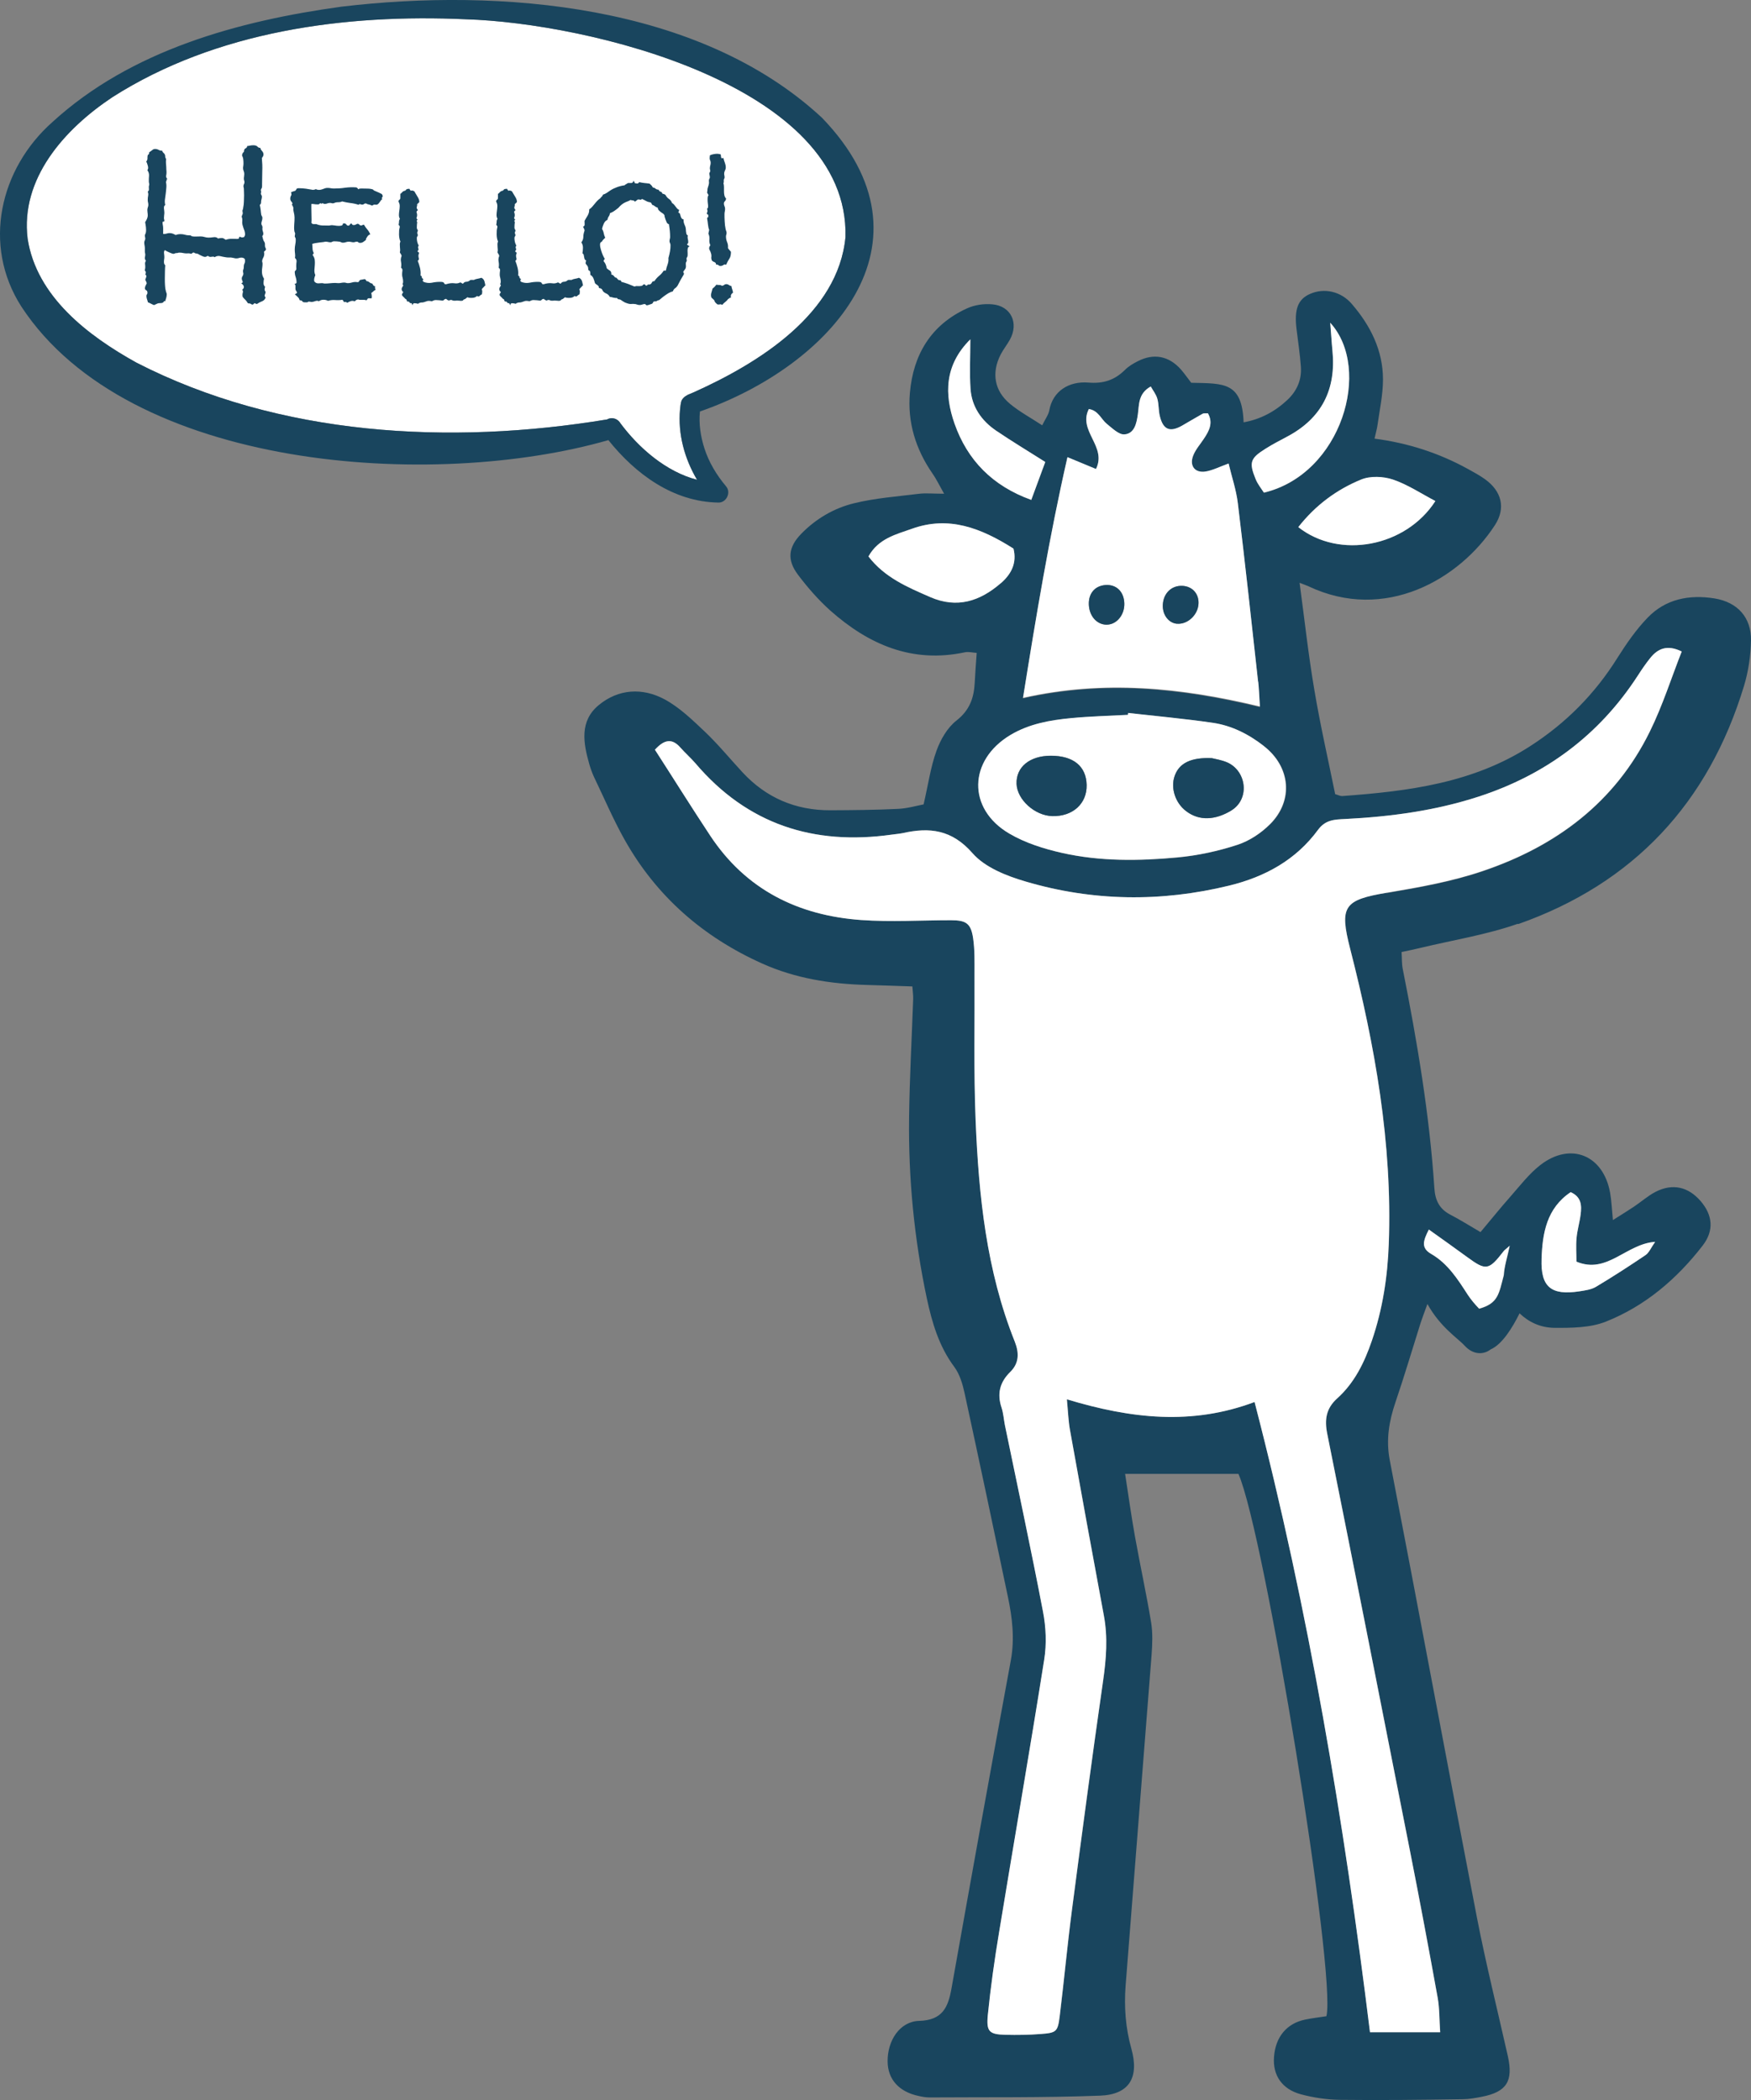 <?xml version="1.0" encoding="UTF-8"?>
<svg id="Layer_2" data-name="Layer 2" xmlns="http://www.w3.org/2000/svg" viewBox="0 0 176.14 211.24">
  <rect x="0" y="0" width="176.14" height="211.24" fill="#808080" stroke="none"/>
  <defs>
    <style>
      .cls-1, .cls-2 {
        stroke-width: 0px;
        fill: #19455e;
      }

      .cls-2 {
        fill: #fff;
      }
    </style>
  </defs>
  <g id="Layer_1-2" data-name="Layer 1">
    <path class="cls-2" d="m69.17,39.72s-.1.03.01.01c-.27.11-.6.39-.66.7-.06.24-.08.5-.11.74-.23,2.48.45,4.96,1.71,7.09-3.1-.8-5.85-3.18-7.72-5.7-.22-.37-.65-.57-1.08-.47-.09.02-.17.05-.25.1-15.82,2.61-32.94,1.68-47.34-5.71-4.89-2.71-10.05-6.65-10.95-12.46-.75-6.02,3.66-11.01,8.52-14.24C21.74,3.12,34.71,1.38,46.89,1.94c12.19.37,38.57,6.61,38.16,21.91-.73,7.68-8.68,12.65-15.22,15.59-.2.08-.46.2-.66.28Z"/>
    <g>
      <path class="cls-1" d="m152.72,92.95c11.61-4.09,19.15-12.19,22.72-23.97.44-1.46.67-3.03.7-4.55.04-2.33-1.37-3.87-3.68-4.24-2.53-.4-4.9.05-6.72,1.94-1.16,1.2-2.13,2.61-3.03,4.03-2.26,3.62-5.17,6.56-8.75,8.87-5.77,3.74-12.31,4.56-18.94,5.04-.2.01-.42-.11-.71-.19-.71-3.5-1.51-6.99-2.1-10.52-.6-3.51-.98-7.05-1.48-10.74.49.19.69.26.89.35,7.68,3.64,15.2-.67,18.76-6.15,1.12-1.73.67-3.42-1-4.62-.53-.38-1.12-.7-1.7-1.02-2.92-1.61-6.03-2.62-9.41-3.06.11-.53.24-.95.3-1.37.21-1.52.55-3.05.55-4.58,0-2.92-1.26-5.42-3.13-7.59-1.1-1.29-2.79-1.64-4.2-1.02-1.23.53-1.62,1.56-1.36,3.59.15,1.24.34,2.48.43,3.72.1,1.33-.4,2.46-1.36,3.36-1.24,1.16-2.68,1.94-4.4,2.25-.15-4.09-2-3.9-5.27-3.98-.32-.41-.65-.89-1.03-1.33-1.21-1.37-2.74-1.67-4.36-.83-.45.23-.91.5-1.27.86-1.04,1.03-2.17,1.41-3.7,1.28-1.92-.15-3.56.83-3.92,2.8-.08.45-.4.86-.71,1.5-1.19-.78-2.29-1.37-3.24-2.16-1.58-1.31-1.88-3.12-.94-4.96.27-.52.65-.99.93-1.5.92-1.66.11-3.39-1.77-3.55-.84-.08-1.79.06-2.55.41-3.62,1.65-5.41,4.66-5.74,8.5-.26,2.94.58,5.67,2.28,8.12.36.51.63,1.08,1.16,2.02-1.14,0-1.86-.08-2.56.01-2.17.27-4.38.43-6.5.95-2.01.49-3.82,1.55-5.29,3.05-1.33,1.35-1.48,2.65-.34,4.15.97,1.29,2.05,2.52,3.24,3.59,3.87,3.43,8.24,5.33,13.54,4.2.38-.08.8.04,1.19.06-.08,1.11-.15,2.06-.2,3.02-.08,1.53-.52,2.76-1.84,3.79-.92.72-1.61,1.93-2.01,3.05-.59,1.64-.83,3.4-1.29,5.38-.74.14-1.65.41-2.57.45-2.27.11-4.55.13-6.82.14-3.49.01-6.45-1.25-8.83-3.82-1.25-1.35-2.42-2.78-3.75-4.05-1.27-1.2-2.57-2.47-4.09-3.29-2.22-1.19-4.64-1.06-6.63.59-1.93,1.6-1.55,3.8-.94,5.93.12.42.27.84.45,1.24,1.02,2.12,1.94,4.29,3.09,6.34,3.2,5.71,7.91,9.81,13.84,12.47,3.33,1.5,6.88,2.06,10.5,2.16,1.52.04,3.04.1,4.62.15.04.56.09.91.08,1.26-.14,3.97-.36,7.94-.41,11.9-.08,6.13.51,12.2,1.78,18.2.53,2.46,1.22,4.83,2.76,6.9.55.74.84,1.72,1.04,2.64,1.48,6.82,2.93,13.66,4.36,20.5.44,2.09.69,4.19.3,6.35-2.03,11-4.01,22-5.97,33.01-.34,1.91-.89,3.22-3.26,3.29-1.94.05-3.2,1.98-3.17,4.1.02,1.78,1.14,3.03,3.11,3.45.36.08.72.15,1.09.15,5.72-.04,11.45.04,17.17-.18,2.93-.11,3.96-1.81,3.15-4.72-.59-2.1-.74-4.21-.58-6.34.86-11.08,1.75-22.15,2.61-33.23.08-1.09.13-2.22-.04-3.29-.48-2.9-1.11-5.78-1.63-8.67-.37-2.07-.66-4.15-.99-6.29h11.4c2.62,5.96,9.87,50.31,8.85,54.55-.7.11-1.43.19-2.14.34-1.85.38-2.98,1.74-3.13,3.74-.15,1.83.78,3.25,2.69,3.77,1.26.34,2.6.54,3.91.56,4.11.05,8.23,0,12.34-.06.66,0,1.32-.12,1.97-.25,2.5-.49,3.17-1.57,2.61-4.09-1.05-4.66-2.21-9.3-3.12-13.99-2.96-15.31-5.8-30.64-8.76-45.96-.39-2.05-.07-3.91.58-5.83.9-2.64,1.69-5.32,2.53-7.98.17-.52.37-1.03.68-1.89,1.32,2.37,3.03,3.41,3.76,4.21.81.88,1.85.94,2.6.36,1.16-.5,2.2-2.2,2.91-3.63.93.89,2.1,1.44,3.49,1.46,1.74.01,3.61,0,5.18-.62,3.96-1.57,7.16-4.3,9.76-7.67,1.16-1.51.98-3.06-.2-4.44-1.25-1.46-2.83-1.83-4.55-.95-.77.4-1.44,1-2.17,1.49-.64.43-1.3.83-2.12,1.35-.11-1.14-.14-1.94-.28-2.73-.67-3.81-3.98-5.17-7.03-2.8-1.14.89-2.05,2.09-3.02,3.19-1.01,1.14-1.96,2.33-2.99,3.55-1.14-.66-2.06-1.25-3.03-1.75-1.1-.57-1.53-1.44-1.61-2.66-.49-7.43-1.73-14.75-3.18-22.05-.11-.54-.08-1.1-.12-1.71.74-.16,1.31-.27,1.87-.41,3.28-.79,6.65-1.32,9.82-2.43Zm2.35,33.69c.09-2.59.51-5.1,2.93-6.72,1.09.48,1.12,1.36,1,2.25-.1.8-.34,1.58-.41,2.38-.07.78-.01,1.57-.01,2.36,3.1,1.3,4.99-1.8,7.92-1.99-.42.6-.61,1.09-.97,1.33-1.63,1.1-3.28,2.17-4.97,3.18-.48.29-1.11.37-1.69.46-2.83.43-3.89-.44-3.79-3.26Zm-11.34-2.96c1.39.99,2.63,1.87,3.86,2.77,1.9,1.39,2.16,1.35,3.68-.61.09-.11.22-.19.61-.54-.25,1.19-.55,2.09-.6,2.98-.5,1.88-.55,2.83-2.48,3.37-.41-.43-.82-.9-1.17-1.44-1-1.55-2-3.11-3.64-4.06-1.07-.61-.82-1.33-.25-2.46Zm-6.79-75.44c.92-.38,2.22-.32,3.18,0,1.48.5,2.84,1.41,4.27,2.16-2.98,4.62-9.66,5.88-13.79,2.62,1.75-2.23,3.89-3.79,6.33-4.79Zm-9.61-3.11c.68-.43,1.4-.8,2.11-1.18,3.53-1.85,5-4.78,4.6-8.71-.08-.8-.12-1.59-.22-2.77,4.24,4.64,1.15,15.22-6.67,17.09-.27-.42-.64-.87-.84-1.38-.68-1.67-.53-2.08,1.02-3.05Zm.44,37.78c-.91.91-2.09,1.69-3.3,2.08-1.93.63-3.98,1.08-6,1.26-3.87.37-7.79.41-11.61-.45-1.83-.42-3.71-1.01-5.32-1.95-4.25-2.49-4.12-7.38.13-9.92,1.88-1.12,3.98-1.49,6.1-1.69,1.9-.18,3.81-.23,5.71-.33,0-.07.02-.13.02-.19,2.84.32,5.69.58,8.51.99,1.91.28,3.62,1.15,5.16,2.35,2.66,2.07,3,5.46.61,7.85Zm-20.39-36.9c1.13.47,1.97.82,2.87,1.19,1.13-2.28-1.84-3.82-.72-6.03.96.14,1.23,1.02,1.81,1.49.54.44,1.21,1.1,1.77,1.06,1-.09,1.22-1.11,1.35-2.01.14-1,.02-2.11,1.3-2.81.23.42.54.8.66,1.23.16.56.11,1.18.25,1.74.34,1.37,1.01,1.66,2.22.98.7-.4,1.39-.82,2.09-1.21.11-.06.28-.03.53-.04.55.95.13,1.76-.41,2.56-.37.55-.82,1.06-1.06,1.66-.43,1.05.16,1.81,1.26,1.63.71-.12,1.37-.47,2.29-.8.32,1.35.77,2.65.93,4,.73,5.98,1.38,11.98,2.04,17.97.08.71.1,1.43.17,2.5-7.93-1.91-15.68-2.71-23.83-.87,1.33-8.26,2.65-16.25,4.47-24.21Zm-9.77-11.88c0,1.82-.09,3.41.02,5,.13,1.79,1.1,3.18,2.56,4.18,1.57,1.06,3.2,2.05,4.96,3.16-.43,1.16-.87,2.37-1.41,3.82-3.92-1.41-6.43-4.01-7.72-7.67-1.03-2.94-1.03-5.88,1.59-8.48Zm-4.05,25.92c-2.28-.99-4.57-1.96-6.2-4.08,1.01-1.81,2.76-2.21,4.39-2.79,3.69-1.32,6.92-.08,10.2,2,.36,1.43-.2,2.56-1.28,3.49-2.1,1.82-4.4,2.57-7.11,1.39Zm45.98,29.74c-4.34.73-4.82,1.35-3.71,5.66,2.49,9.73,4.25,19.55,3.88,29.66-.12,3.33-.62,6.58-1.7,9.74-.75,2.19-1.74,4.23-3.48,5.8-1.13,1.01-1.3,2.14-1.01,3.57,2.81,13.99,5.57,27.99,8.33,41.99.97,4.9,1.89,9.82,2.78,14.74.19,1.06.16,2.16.25,3.46h-7.06c-2.61-21.19-6.14-42.32-11.61-63.39-6.31,2.37-12.43,1.68-18.88-.27.12,1.27.15,2.19.31,3.08,1.12,6.23,2.25,12.45,3.41,18.67.41,2.2.24,4.37-.08,6.58-1.1,7.64-2.12,15.3-3.12,22.95-.47,3.57-.8,7.17-1.24,10.75-.2,1.6-.33,1.69-1.93,1.81-1.17.09-2.35.11-3.52.08-1.64-.04-1.95-.31-1.78-2.01.28-2.77.67-5.55,1.13-8.3,1.5-9.14,3.09-18.27,4.54-27.43.25-1.56.18-3.26-.12-4.81-1.2-6.28-2.55-12.54-3.84-18.8-.11-.57-.15-1.18-.33-1.73-.47-1.4-.18-2.56.87-3.59.9-.88.91-1.91.46-3.05-2.86-7.15-3.63-14.68-3.94-22.27-.2-4.92-.08-9.86-.11-14.78,0-1.17.03-2.36-.14-3.52-.22-1.5-.7-1.82-2.23-1.82-3,0-6.03.19-9.02-.02-6.34-.45-11.6-3.04-15.2-8.49-1.9-2.87-3.72-5.79-5.56-8.64.96-1.06,1.74-1.15,2.55-.23.49.55,1.04,1.04,1.52,1.59,5.23,6.15,11.9,8.29,19.76,7.18.36-.05.73-.08,1.09-.15,2.71-.61,4.95-.36,7.03,2.02,1.25,1.43,3.43,2.29,5.35,2.85,6.75,1.99,13.6,2.08,20.46.41,3.61-.88,6.72-2.58,8.95-5.62.75-1.02,1.69-1.03,2.71-1.08,4.56-.23,9.06-.83,13.43-2.25,6.73-2.19,12.12-6.17,16-12.14.4-.62.81-1.23,1.27-1.8.76-.95,1.71-1.38,3.17-.66-1.05,2.67-1.93,5.46-3.21,8.06-3.5,7.14-9.44,11.55-16.8,14.04-3.11,1.06-6.39,1.64-9.64,2.19Z"/>
      <path class="cls-2" d="m166.49,124.92c-.42.6-.61,1.09-.97,1.33-1.63,1.1-3.28,2.17-4.97,3.18-.48.29-1.11.37-1.69.46-2.83.43-3.89-.44-3.79-3.26.09-2.59.51-5.1,2.93-6.72,1.09.48,1.12,1.36,1,2.25-.1.8-.34,1.58-.41,2.38-.07.78-.01,1.57-.01,2.36,3.1,1.3,4.99-1.8,7.92-1.99Z"/>
      <path class="cls-2" d="m151.87,125.28c-.25,1.19-.55,2.09-.6,2.98-.5,1.88-.55,2.83-2.48,3.37-.41-.43-.82-.9-1.17-1.44-1-1.55-2-3.11-3.64-4.06-1.07-.61-.82-1.33-.25-2.46,1.39.99,2.63,1.87,3.86,2.77,1.9,1.39,2.16,1.35,3.68-.61.09-.11.22-.19.61-.54Z"/>
      <path class="cls-2" d="m105.15,46.46c-.43,1.16-.87,2.37-1.41,3.82-3.92-1.41-6.43-4.01-7.72-7.67-1.03-2.94-1.03-5.88,1.59-8.48,0,1.82-.09,3.41.02,5,.13,1.79,1.1,3.18,2.56,4.18,1.57,1.06,3.2,2.05,4.96,3.16Z"/>
      <path class="cls-2" d="m127.14,49.55c-.27-.42-.64-.87-.84-1.38-.68-1.67-.53-2.08,1.02-3.05.68-.43,1.4-.8,2.11-1.18,3.53-1.85,5-4.78,4.6-8.71-.08-.8-.12-1.59-.22-2.77,4.24,4.64,1.15,15.22-6.67,17.09Z"/>
      <path class="cls-2" d="m144.39,50.4c-2.98,4.62-9.66,5.88-13.79,2.62,1.75-2.23,3.89-3.79,6.33-4.79.92-.38,2.22-.32,3.18,0,1.48.5,2.84,1.41,4.27,2.16Z"/>
      <path class="cls-2" d="m100.67,58.66c-2.1,1.82-4.4,2.57-7.11,1.39-2.28-.99-4.57-1.96-6.2-4.08,1.01-1.81,2.76-2.21,4.39-2.79,3.69-1.32,6.92-.08,10.2,2,.36,1.43-.2,2.56-1.28,3.49Z"/>
      <path class="cls-2" d="m126.56,68.59c-.66-5.99-1.31-11.98-2.04-17.97-.16-1.34-.61-2.65-.93-4-.92.33-1.59.68-2.29.8-1.1.19-1.69-.58-1.26-1.63.24-.6.7-1.11,1.06-1.66.54-.8.96-1.61.41-2.56-.25.02-.42-.02-.53.04-.7.39-1.39.81-2.09,1.21-1.21.68-1.89.4-2.22-.98-.14-.57-.09-1.18-.25-1.74-.12-.43-.43-.82-.66-1.23-1.28.71-1.16,1.82-1.3,2.81-.13.9-.34,1.93-1.35,2.01-.56.04-1.22-.62-1.77-1.06-.58-.47-.85-1.35-1.81-1.49-1.12,2.21,1.85,3.75.72,6.03-.89-.37-1.74-.72-2.87-1.19-1.82,7.96-3.15,15.96-4.47,24.21,8.15-1.83,15.89-1.04,23.83.87-.07-1.07-.09-1.79-.17-2.5Zm-15.23-5.75c-1.01,0-1.78-.89-1.8-2.08-.02-1.17.73-1.93,1.88-1.91,1,.02,1.67.77,1.69,1.88.02,1.14-.79,2.1-1.77,2.1Zm7.09-.1c-.85-.06-1.49-.9-1.44-1.9.05-1.16.88-1.97,1.98-1.91.97.05,1.63.76,1.61,1.73-.02,1.14-1.06,2.15-2.15,2.07Z"/>
      <path class="cls-2" d="m127.15,75.05c-1.53-1.2-3.24-2.07-5.16-2.35-2.82-.41-5.67-.67-8.51-.99,0,.07-.01.13-.02.19-1.9.1-3.82.15-5.71.33-2.12.2-4.22.57-6.1,1.69-4.25,2.54-4.37,7.43-.13,9.92,1.61.95,3.49,1.54,5.32,1.95,3.83.86,7.74.81,11.61.45,2.03-.19,4.07-.63,6-1.26,1.21-.39,2.39-1.17,3.3-2.08,2.39-2.39,2.05-5.78-.61-7.85Zm-21.29,7.03c-1.76-.04-3.54-1.65-3.6-3.24-.06-1.7,1.33-2.83,3.45-2.83,2.27,0,3.56,1.06,3.6,2.94.04,1.88-1.4,3.18-3.45,3.13Zm17.98-.54c-1.6.95-3.19,1.06-4.52.05-1.09-.82-1.58-2.32-1.16-3.53.44-1.28,1.62-1.9,3.75-1.8.31.08.98.18,1.57.44,1.93.88,2.27,3.7.35,4.84Z"/>
      <path class="cls-2" d="m169.18,65.5c-1.05,2.67-1.93,5.46-3.21,8.06-3.5,7.14-9.44,11.55-16.8,14.04-3.11,1.06-6.39,1.64-9.64,2.19-4.34.73-4.82,1.35-3.71,5.66,2.49,9.73,4.25,19.55,3.88,29.66-.12,3.33-.62,6.58-1.7,9.74-.75,2.19-1.74,4.23-3.48,5.8-1.13,1.01-1.3,2.14-1.01,3.57,2.81,13.99,5.57,27.99,8.33,41.99.97,4.9,1.89,9.82,2.78,14.74.19,1.06.16,2.16.25,3.46h-7.06c-2.61-21.19-6.14-42.32-11.61-63.39-6.31,2.37-12.43,1.68-18.88-.27.12,1.27.15,2.19.31,3.08,1.12,6.23,2.25,12.45,3.41,18.67.41,2.2.24,4.37-.08,6.58-1.1,7.64-2.12,15.3-3.12,22.95-.47,3.57-.8,7.17-1.24,10.75-.2,1.6-.33,1.69-1.93,1.81-1.17.09-2.35.11-3.52.08-1.64-.04-1.95-.31-1.78-2.01.28-2.77.67-5.55,1.13-8.3,1.5-9.14,3.09-18.27,4.54-27.43.25-1.56.18-3.26-.12-4.81-1.2-6.28-2.55-12.54-3.84-18.8-.11-.57-.15-1.18-.33-1.73-.47-1.4-.18-2.56.87-3.59.9-.88.91-1.91.46-3.05-2.86-7.15-3.63-14.68-3.94-22.27-.2-4.92-.08-9.86-.11-14.78,0-1.17.03-2.36-.14-3.52-.22-1.5-.7-1.82-2.23-1.82-3,0-6.03.19-9.02-.02-6.34-.45-11.6-3.04-15.2-8.49-1.9-2.87-3.72-5.79-5.56-8.64.96-1.06,1.74-1.15,2.55-.23.49.55,1.04,1.04,1.52,1.59,5.23,6.15,11.9,8.29,19.76,7.18.36-.05.73-.08,1.09-.15,2.71-.61,4.95-.36,7.03,2.02,1.25,1.43,3.43,2.29,5.35,2.85,6.75,1.99,13.6,2.08,20.46.41,3.61-.88,6.72-2.58,8.95-5.62.75-1.02,1.69-1.03,2.71-1.08,4.56-.23,9.06-.83,13.43-2.25,6.73-2.19,12.12-6.17,16-12.14.4-.62.81-1.23,1.27-1.8.76-.95,1.71-1.38,3.17-.66Z"/>
      <path class="cls-1" d="m113.1,60.73c.02,1.14-.79,2.1-1.77,2.1-1.01,0-1.78-.89-1.8-2.08-.02-1.17.73-1.93,1.88-1.91,1,.02,1.67.77,1.69,1.88Z"/>
      <path class="cls-1" d="m120.56,60.67c-.02,1.14-1.06,2.15-2.15,2.07-.85-.06-1.49-.9-1.44-1.9.05-1.16.88-1.97,1.98-1.91.97.05,1.63.76,1.61,1.73Z"/>
      <path class="cls-1" d="m123.84,81.54c-1.6.95-3.19,1.06-4.52.05-1.09-.82-1.58-2.32-1.16-3.53.44-1.28,1.62-1.9,3.75-1.8.31.08.98.18,1.57.44,1.93.88,2.27,3.7.35,4.84Z"/>
      <path class="cls-1" d="m109.31,78.96c.04,1.88-1.4,3.18-3.45,3.13-1.76-.04-3.54-1.65-3.6-3.24-.06-1.7,1.33-2.83,3.45-2.83,2.27,0,3.56,1.06,3.6,2.94Z"/>
    </g>
    <g>
      <path class="cls-1" d="m26.57,25.37c.03.21,0,.39-.08.53-.08.14-.12.26-.12.38,0,.03,0,.06.02.1.01.04.02.08.02.12,0,.14-.01.28-.03.41s-.03.25-.03.38.01.24.04.37c.03.12.09.25.17.38-.03.11-.05.26-.05.43,0,.17.05.29.16.37-.03.11-.05.2-.05.27,0,.06.02.15.1.25-.01.1-.04.2-.08.29-.04.09-.01.18.08.27-.06.19-.18.32-.37.39-.19.07-.35.16-.49.26-.06.01-.1,0-.13-.02s-.07-.05-.13-.06c-.03.03-.06.06-.1.1-.04.04-.08.05-.14.05-.14-.09-.24-.13-.3-.12-.06,0-.1,0-.13-.03-.11-.17-.19-.28-.24-.32l-.13-.13s-.08-.09-.12-.14c-.04-.05-.05-.12-.05-.2,0-.11.01-.21.04-.29.03-.08,0-.17-.06-.27.14-.11.19-.23.15-.35-.04-.12-.13-.22-.26-.29.14-.04.19-.11.14-.21-.05-.1-.08-.19-.08-.26,0-.09.02-.17.08-.25.05-.08.08-.17.08-.27-.04-.17-.05-.3-.01-.38.04-.08.05-.16.05-.25,0-.16.02-.29.08-.39.05-.1.06-.24.03-.43-.09-.1-.2-.15-.34-.15-.09,0-.17.01-.25.04-.08.03-.16.04-.25.04-.07,0-.14,0-.19-.02-.06-.01-.12-.03-.19-.04-.11-.03-.24-.04-.37-.03-.13,0-.25,0-.37-.03-.17-.03-.35-.06-.54-.11-.19-.04-.37,0-.54.11-.06-.06-.16-.07-.31-.04-.15.03-.27,0-.35-.09-.06,0-.1.02-.14.05s-.09.05-.16.05c-.09,0-.19-.03-.31-.09-.12-.06-.23-.11-.31-.15-.07-.06-.15-.09-.25-.1-.09,0-.18-.04-.25-.1-.07,0-.12.01-.15.04s-.06.06-.11.09c-.17-.04-.28-.06-.32-.05-.04,0-.09.01-.13.01-.13,0-.25-.01-.38-.04-.12-.03-.25-.04-.38-.04-.06,0-.11.01-.17.03-.06.02-.11.03-.17.01-.04.01-.09.03-.13.05s-.09.03-.13.03c-.03,0-.08-.01-.16-.04-.08-.03-.17-.06-.27-.11-.1-.04-.19-.09-.27-.13-.08-.04-.13-.07-.16-.09-.07.07-.1.18-.08.33s.03.27.03.35,0,.17-.02.25c-.01.08-.02.16-.02.25,0,.16.04.27.13.34-.01.17-.03.38-.03.61,0,.24-.01.48-.01.73s0,.49.02.71c.01.22.04.41.09.57.01.06.03.11.05.15s.03.1.03.17c0,.11-.02.23-.05.34-.04.11-.07.23-.1.34-.07-.03-.12-.02-.14.03-.02.05-.06.09-.12.12-.06.03-.14.04-.25.04s-.2.01-.27.04c-.06.03-.11.05-.17.08-.06.02-.11.05-.17.08-.11-.04-.22-.09-.31-.14-.09-.05-.2-.1-.31-.14-.03-.11-.06-.23-.1-.33-.04-.11-.05-.22-.05-.33,0-.06.02-.1.05-.14s.05-.08.05-.14c0-.13-.03-.21-.08-.24-.05-.03-.09-.06-.13-.1-.04-.04-.05-.1-.04-.18,0-.09.07-.24.18-.45-.01-.07-.04-.13-.06-.18-.03-.05-.06-.11-.09-.18.03-.07.06-.16.1-.28.04-.11,0-.19-.1-.24.01-.03.03-.06.04-.1.01-.04.02-.08.02-.12,0-.06-.02-.1-.05-.12-.04-.02-.05-.05-.05-.1s0-.09.02-.13c.01-.04.02-.09.02-.15,0-.13,0-.24-.02-.34-.01-.1.01-.21.09-.34-.07-.07-.11-.15-.11-.24,0-.07,0-.13.02-.18.01-.05.02-.11.02-.18,0-.06,0-.11-.02-.15-.01-.04-.02-.09-.02-.13v-.37c0-.1-.01-.2-.03-.29-.02-.09-.03-.19-.03-.29,0-.07.02-.14.05-.2.04-.06.05-.13.05-.2,0-.04,0-.09-.02-.13-.01-.04-.02-.09-.02-.13,0-.07.01-.13.04-.18.03-.05.05-.1.06-.16.03-.16.03-.33.01-.52-.02-.19-.05-.36-.08-.52.07-.11.13-.23.18-.33.05-.11.08-.23.08-.35,0-.1,0-.19-.02-.28-.01-.09-.02-.17-.02-.26,0-.1.02-.19.05-.28.04-.09.05-.17.05-.26,0-.07-.01-.15-.03-.23-.02-.08-.03-.15-.03-.23,0-.16.01-.3.04-.44.03-.14.01-.28-.04-.42.09-.06.12-.13.12-.21,0-.09-.01-.17-.01-.26,0-.04,0-.08.02-.12.01-.04.02-.07.02-.1,0-.07,0-.13-.02-.17-.01-.04-.02-.1-.02-.17,0-.19,0-.38.02-.57.01-.19-.04-.38-.17-.55.09-.11.1-.26.05-.44-.05-.18-.1-.33-.16-.44.09-.09.12-.19.12-.3,0-.11,0-.23.03-.34.1-.07.14-.12.13-.16-.01-.04,0-.08.02-.12.03-.03.06-.05.11-.08s.08-.05.11-.08c.11-.1.21-.16.29-.17.08-.01.16-.01.24.01.08.02.16.05.25.1s.19.06.3.06c.03.09.06.15.1.18.04.04.07.07.1.1.03.03.05.07.08.13.02.06.03.14.03.24.07.14.1.23.09.26-.01.03-.02.06-.02.09,0,.16,0,.3.02.44.01.14.02.28.02.44.03.26.02.45-.01.58-.04.13,0,.27.12.41-.07,0-.1.03-.09.1.01.06,0,.1-.06.12.04.21.06.42.04.62-.01.2-.04.4-.06.6-.03.2-.05.4-.08.59s-.01.38.03.57c-.09.04-.13.13-.13.26,0,.07,0,.15.02.23.01.08.02.15.02.23,0,.1,0,.2-.02.29-.01.09-.02.19-.02.29,0,.04,0,.09.02.13.01.04.02.09.02.15s-.03.08-.09.08c-.06,0-.09.02-.09.08,0,.1.01.2.03.29.02.09.03.19.03.29v.58c.09.01.16.01.24-.01.07-.02.15-.04.25-.06.09-.02.2-.02.32,0,.12.02.28.08.46.18.13-.06.29-.09.49-.09.16,0,.3.02.43.06s.26.06.41.06c.04,0,.09,0,.14.01.05,0,.09.03.12.08.16.03.31.04.46.03.15,0,.3-.01.46-.01.13,0,.26.02.39.06s.26.06.39.06c.14,0,.31-.01.5-.04.19-.03.35.01.46.13.19-.04.32-.06.41-.05.09,0,.21.07.37.18.19-.07.38-.1.57-.1.19,0,.39.01.59.01.09,0,.14-.02.16-.06s.04-.1.05-.17c.1.04.18.07.23.08.05,0,.12,0,.23-.03.07-.09.11-.18.11-.29s-.02-.21-.05-.32c-.04-.11-.08-.22-.12-.33-.04-.11-.07-.21-.09-.3-.03-.13-.04-.26-.02-.4.01-.14,0-.27-.06-.4,0-.04.01-.08.03-.12.02-.04.04-.08.05-.12.03-.07.04-.14.02-.19-.01-.06-.02-.12-.02-.19,0-.04.01-.08.03-.11.02-.03.03-.06.03-.11.03-.16.05-.28.06-.38.01-.09.02-.18.02-.27,0-.1,0-.2.01-.31,0-.11.01-.23.01-.37s0-.26-.01-.39c0-.12-.01-.2-.01-.25s0-.09-.02-.13c-.01-.04-.02-.09-.02-.15,0-.07.02-.14.05-.2.04-.06.05-.13.05-.2,0-.06-.01-.11-.03-.16-.02-.05-.03-.11-.03-.18s0-.15.02-.24c.01-.09.02-.16.02-.24,0-.11-.02-.21-.06-.3s-.06-.18-.06-.28c0-.07,0-.14.02-.21.01-.07.02-.14.02-.21,0-.16,0-.31-.02-.45-.01-.14-.06-.29-.13-.43.04-.16.08-.25.11-.27.03-.02.06-.05.09-.1,0-.17.05-.28.16-.33.11-.05.16-.12.16-.23.11-.01.22-.03.31-.05.09-.02.2-.03.31-.03.2,0,.34.05.42.14.08.09.18.13.29.12.01.1.05.18.11.25.06.06.11.13.15.2.04.07.06.15.05.25,0,.09-.06.2-.16.33.04.43.06.87.04,1.31-.01.44-.02.88-.02,1.31v.17c0,.06,0,.12-.02.19-.01.04-.04.08-.06.12-.03.04-.04.08-.04.14.03.13.04.2.02.23-.01.02-.02.05-.02.08,0,.07.02.13.05.17.04.04.05.09.05.15,0,.1-.01.19-.04.28-.03.09-.04.19-.04.3s-.04.2-.13.26c.04.16.07.33.09.5.01.18.04.35.06.5.03.07.05.13.08.17s.03.1.03.17c0,.09-.02.18-.05.27-.04.09-.05.19-.05.29,0,.04.01.09.04.13.03.04.05.09.06.15.01.03.02.06.01.11,0,.04-.01.08-.01.11,0,.07.01.14.03.2s.04.12.05.17c.01.05.02.11.01.17,0,.06-.04.13-.1.2.03.11.05.22.08.31.02.09.07.19.14.29.04.07.06.17.05.3,0,.13.02.25.1.37,0,.1-.03.17-.09.2-.06.04-.1.09-.13.16Z"/>
      <path class="cls-1" d="m38.47,20c-.09.07-.18.18-.27.32-.09.14-.18.23-.27.26-.03.01-.06.02-.11.01-.04,0-.09-.01-.13-.01-.07,0-.12.01-.15.04s-.07.05-.13.06c-.1-.06-.2-.09-.3-.11-.1-.01-.2-.05-.3-.11-.09,0-.15.02-.19.06s-.1.06-.17.06-.14-.01-.2-.04c-.06-.03-.13,0-.18.06-.27-.09-.55-.15-.83-.18-.28-.04-.56-.09-.83-.16-.11.06-.23.08-.33.08-.11,0-.22,0-.33.03-.04.01-.09.03-.13.05s-.09.03-.13.03c-.06,0-.11,0-.15-.02-.04-.01-.09-.02-.15-.02-.09,0-.17.02-.26.05-.09.04-.17.05-.26.05-.07,0-.13-.02-.17-.05-.04-.04-.1-.02-.17.05-.04-.07-.09-.09-.14-.05-.05.04-.1.07-.14.1-.23,0-.38-.01-.46-.03-.08-.02-.17-.02-.27-.01v.43c0,.19,0,.38.01.57,0,.19.01.37.01.54s0,.28-.02.33c.04.1.12.15.23.15h.27c.2.09.4.13.61.14.21,0,.41.01.61.01.07,0,.13,0,.18-.02.05-.01.11-.02.18-.02.06,0,.15.01.27.03.12.02.24.04.37.04.12,0,.23,0,.32-.03.09-.03.14-.1.14-.21.16-.03.27,0,.33.09s.13.13.2.13.12-.03.15-.09c.03-.06.07-.1.13-.13.06,0,.09.03.11.08.01.05.07.08.17.08.09,0,.18-.03.29-.1s.22-.02.33.12c.1.03.17.03.21,0,.04-.03.11-.05.19-.06.1.17.21.33.34.48s.23.32.3.5c-.04,0-.09.02-.15.06-.06.04-.11.1-.15.16s-.08.13-.11.18c-.03.06-.04.11-.02.15-.09.07-.18.14-.27.2-.09.06-.2.1-.31.1s-.18-.02-.2-.06-.07-.06-.14-.06-.13.01-.18.03c-.05.02-.1.03-.16.03-.07,0-.15-.01-.23-.03-.08-.02-.16-.03-.25-.03-.1,0-.2.02-.29.05-.09.04-.19.05-.29.05-.07,0-.13-.01-.18-.04-.05-.03-.1-.05-.16-.06-.1-.01-.19-.02-.28-.03-.09,0-.18-.01-.28-.01-.07,0-.13.02-.18.05-.05.04-.11.05-.18.05s-.15-.01-.23-.03c-.08-.02-.15-.03-.23-.03-.06,0-.11,0-.15.02-.04.01-.09.02-.13.02-.26.03-.47.05-.62.08-.16.02-.32.05-.47.1.01.16.02.32.03.47,0,.16.05.31.12.45,0,.04-.02.07-.05.09-.04.01-.05.06-.05.13.11.14.18.3.2.46.02.17.02.33.01.5-.01.17-.03.34-.04.52-.01.17.01.34.09.52-.04.11-.08.22-.1.31-.02.09-.03.2-.01.31.1.14.23.21.39.21.07,0,.14,0,.19-.01.06,0,.12-.01.19-.01.06,0,.11,0,.15.02.04.01.09.02.15.02.17,0,.34-.01.52-.03s.34-.03.52-.03c.06,0,.11,0,.16.01.05,0,.1.01.16.01.1,0,.2-.01.29-.03.09-.02.19-.03.29-.03.07,0,.14.01.19.03.06.02.12.03.19.03.13,0,.25-.02.38-.06.12-.04.25-.06.38-.06.03,0,.06,0,.11.01.04,0,.08.01.11.01.07,0,.12-.03.15-.1.03-.06.06-.1.09-.12.07-.01.14-.03.21-.04.07-.01.14-.03.21-.04.06-.01.1,0,.14.05.04.05.06.1.08.14.13.01.23.06.31.13.08.07.18.11.29.13.03.07.06.13.11.18.04.05.1.08.17.08-.03.11-.01.24.04.37-.09.03-.16.08-.23.15-.06.07-.13.12-.2.15.01.09.03.17.04.25.01.08.01.17,0,.27-.03.03-.07.04-.12.03-.05,0-.1-.01-.14-.01-.1,0-.16.03-.18.1s-.07.1-.14.1c-.04-.03-.1-.04-.17-.04h-.42c-.06,0-.12-.01-.16-.04-.09,0-.16.02-.21.05-.06.04-.11.08-.17.14-.14-.06-.28-.06-.4-.02-.12.04-.24.1-.35.17-.06-.06-.11-.09-.16-.09s-.11,0-.18.02c0-.04-.02-.08-.05-.12-.04-.04-.06-.08-.08-.12-.24.04-.49.05-.73.03-.24-.02-.49,0-.73.08-.13-.07-.28-.11-.46-.11s-.33.05-.46.15c-.11-.06-.24-.06-.37-.01-.13.05-.26.08-.39.08-.19-.04-.3-.05-.33-.01s-.08.05-.12.05h-.2c-.06,0-.13-.01-.2-.04-.07-.1-.13-.15-.18-.15s-.1-.01-.16-.04c-.01-.11-.08-.22-.19-.32-.11-.1-.21-.19-.28-.26.04-.03.09-.05.14-.08.05-.02.08-.06.08-.12-.1-.14-.15-.24-.16-.3,0-.06,0-.12,0-.18,0-.06,0-.13,0-.19,0-.06-.04-.12-.1-.16.14-.04.21-.09.21-.15,0-.2-.03-.39-.09-.56-.06-.17-.09-.36-.09-.56.11-.11.17-.2.16-.25,0-.05-.01-.15-.01-.29,0-.16.01-.3.03-.44.02-.14-.03-.26-.16-.38.03-.14.03-.28.01-.42-.02-.14-.03-.28-.03-.42,0-.17.02-.34.05-.5.04-.16.05-.33.05-.5,0-.1-.02-.17-.05-.21-.04-.04-.05-.09-.05-.13.04-.19.05-.3.02-.35-.03-.05-.05-.11-.06-.18-.03-.21-.03-.44-.01-.67.02-.23.03-.46.03-.69,0-.16-.03-.34-.08-.54-.05-.2-.06-.34-.03-.43-.03-.04-.05-.09-.06-.15-.01-.06-.05-.1-.11-.13.09-.11.08-.22-.01-.31-.09-.09-.14-.2-.14-.31,0-.13.02-.24.08-.32.05-.09.05-.2-.01-.34.13-.06.27-.11.43-.15.07-.07.11-.13.13-.18.01-.05.09-.08.24-.08.24,0,.48.02.71.05.23.04.47.08.71.12.06-.01.11-.02.15-.03.04,0,.09-.02.13-.05.11.06.22.08.32.08.1,0,.2-.02.29-.05.09-.03.19-.06.28-.1.09-.04.19-.05.29-.05.11,0,.22.01.32.03.1.02.21.03.32.03.37,0,.75-.02,1.13-.08.38-.05.76-.06,1.13-.03.13.07.18.14.15.19.06-.03.11-.05.16-.06.05-.01.11-.02.18-.02.17,0,.37,0,.59.01.22,0,.41.03.57.08.09.09.16.14.21.15.07.03.14.05.19.08.06.02.12.05.19.08.06.03.11.05.16.08.05.02.1.05.16.08.1.14.12.25.05.31s-.06.14.01.23Z"/>
      <path class="cls-1" d="m48.78,28.72c-.04.07-.1.14-.16.19-.06.06-.12.12-.16.19.04.09.06.17.05.24,0,.07-.02.16-.03.26-.09.04-.17.1-.24.17s-.16.07-.26,0c-.1.11-.25.18-.46.19-.21.01-.38,0-.5-.06-.04.03-.09.06-.13.1-.04.04-.09.07-.15.1-.09.01-.14.06-.17.13-.1.03-.2.04-.3.02-.1-.01-.2-.02-.3-.02-.24.03-.4.02-.48-.03-.08-.05-.19-.04-.33.03-.11-.03-.21-.09-.28-.17-.1.01-.17.04-.19.08-.03.04-.08.07-.15.1-.11-.01-.23-.03-.35-.04-.12-.01-.24-.02-.35-.02-.1,0-.19.02-.26.06-.07.04-.12.06-.15.06-.21-.04-.37-.05-.47-.01-.1.04-.2.07-.3.1-.07.03-.18.04-.32.04-.04.01-.09.03-.14.04-.05.01-.1.04-.14.09-.09-.03-.2-.05-.34-.06-.14-.01-.21.06-.21.21-.04-.06-.07-.11-.08-.16,0-.05-.06-.07-.16-.05-.1-.13-.17-.19-.21-.17-.04.01-.08,0-.11-.02-.03-.07-.05-.12-.06-.16-.01-.04-.06-.07-.13-.1-.06-.07-.11-.13-.17-.18-.06-.05-.11-.11-.15-.18-.01-.07,0-.12.03-.16s.07-.09.1-.16c-.06-.03-.09-.06-.11-.1-.01-.04-.04-.09-.06-.16,0-.07.02-.14.05-.2.04-.06.08-.13.12-.2-.06-.07-.08-.14-.05-.2s.03-.13.03-.2c0-.13-.02-.25-.05-.37-.04-.11-.05-.23-.05-.34s.01-.24.03-.37-.03-.23-.14-.3c.04-.2.04-.4,0-.6-.04-.2-.02-.39.06-.58-.01-.09-.04-.15-.08-.2-.04-.05-.07-.11-.1-.18.03-.09.04-.18.03-.27,0-.09-.01-.18-.02-.27,0-.09-.01-.18-.01-.27s.02-.18.06-.27c-.04-.09-.08-.19-.1-.31-.02-.12-.04-.25-.04-.4,0-.14,0-.28.01-.4.01-.12.04-.23.06-.31.01-.09,0-.14-.02-.15-.03-.01-.06-.06-.09-.13.03-.1.04-.2.04-.3s.03-.19.09-.28c-.07-.11-.1-.24-.1-.39,0-.14.02-.29.04-.44s.04-.3.04-.45c0-.15-.03-.3-.12-.44,0-.1.03-.17.09-.2.06-.04.09-.09.09-.16v-.43s.08-.04.11-.08c.03-.04.06-.07.09-.1.07-.07.14-.11.21-.12.07,0,.15-.07.24-.18.19-.04.28-.04.29,0,0,.04.05.1.12.17.07-.03.13-.04.17-.02.04.01.1.04.17.06.07.13.18.3.31.52.14.21.2.39.2.54,0,.04-.03.09-.09.13-.06.04-.1.09-.13.13v.14s-.01.08-.04.12c-.01.1,0,.17.03.19.04.03.06.08.08.15-.11.07-.15.15-.12.23.04.08.05.17.05.27,0,.09-.02.16-.05.23-.04.06,0,.13.1.2-.1.07-.11.17-.04.28-.01.09-.03.17-.03.26,0,.09-.01.18-.01.28,0,.07.02.13.05.17.04.04.05.09.05.13,0,.03-.01.06-.03.1-.02.04-.03.08-.03.12s.01.08.03.12c.02.04.03.08.03.12,0,.03-.02.07-.05.12-.04.05-.05.1-.05.16,0,.11.01.24.04.38.03.14.08.26.15.38-.07.1-.09.2-.04.29.04.09.03.16-.04.2-.04.09-.04.14.02.16.06.02.09.05.09.1s-.01.08-.03.12c-.02.04-.03.08-.03.12,0,.1.01.2.04.29.03.09,0,.18-.11.25.09.21.16.46.23.72.06.27.08.52.05.76.09.03.13.09.13.17s.05.14.15.17c-.01.07-.03.12-.05.15-.02.03,0,.08.08.15.27.11.54.14.82.09.27-.06.55-.09.84-.09.14,0,.24.01.29.03.05.02.09.05.11.09.02.04.04.06.05.09.01.02.06.03.15.03.31-.1.59-.13.82-.1.23.04.43.01.6-.08.04,0,.09.02.13.05.04.04.09.06.15.08.09-.13.2-.2.35-.2.15,0,.28-.07.4-.18.11-.01.23-.01.34,0,.11-.06.24-.1.37-.12s.26-.05.39-.1c.16.07.26.19.31.35.05.17.08.33.1.48Z"/>
      <path class="cls-1" d="m58.6,28.72c-.04.07-.1.14-.16.19-.06.06-.12.12-.16.19.04.09.06.17.05.24,0,.07-.02.16-.03.26-.09.04-.17.1-.24.17s-.16.07-.26,0c-.1.11-.25.18-.46.19-.21.01-.38,0-.5-.06-.04.03-.09.06-.13.1-.04.04-.09.07-.15.1-.09.01-.14.06-.17.13-.1.03-.2.04-.3.02-.1-.01-.2-.02-.3-.02-.24.03-.4.02-.48-.03-.08-.05-.19-.04-.33.03-.11-.03-.21-.09-.28-.17-.1.01-.17.04-.19.08-.03.04-.08.07-.15.1-.11-.01-.23-.03-.35-.04-.12-.01-.24-.02-.35-.02-.1,0-.19.02-.26.06-.07.04-.12.06-.15.06-.21-.04-.37-.05-.47-.01-.1.04-.2.07-.3.1-.07.03-.18.04-.32.04-.04.01-.09.03-.14.04-.05.01-.1.04-.14.09-.09-.03-.2-.05-.34-.06-.14-.01-.21.06-.21.21-.04-.06-.07-.11-.08-.16,0-.05-.06-.07-.16-.05-.1-.13-.17-.19-.21-.17-.04.01-.08,0-.11-.02-.03-.07-.05-.12-.06-.16-.01-.04-.06-.07-.13-.1-.06-.07-.11-.13-.17-.18-.06-.05-.11-.11-.15-.18-.01-.07,0-.12.03-.16s.07-.09.1-.16c-.06-.03-.09-.06-.11-.1-.01-.04-.04-.09-.06-.16,0-.07.02-.14.05-.2.04-.06.08-.13.12-.2-.06-.07-.08-.14-.05-.2s.03-.13.03-.2c0-.13-.02-.25-.05-.37-.04-.11-.05-.23-.05-.34s.01-.24.03-.37-.03-.23-.14-.3c.04-.2.04-.4,0-.6-.04-.2-.02-.39.06-.58-.01-.09-.04-.15-.08-.2-.04-.05-.07-.11-.1-.18.03-.09.04-.18.03-.27,0-.09-.01-.18-.02-.27,0-.09-.01-.18-.01-.27s.02-.18.06-.27c-.04-.09-.08-.19-.1-.31-.02-.12-.04-.25-.04-.4,0-.14,0-.28.01-.4.01-.12.04-.23.06-.31.01-.09,0-.14-.02-.15-.03-.01-.06-.06-.09-.13.03-.1.04-.2.04-.3s.03-.19.09-.28c-.07-.11-.1-.24-.1-.39,0-.14.02-.29.04-.44s.04-.3.04-.45c0-.15-.03-.3-.12-.44,0-.1.03-.17.09-.2.06-.04.09-.09.09-.16v-.43s.08-.04.11-.08c.03-.04.06-.07.09-.1.07-.07.14-.11.21-.12.07,0,.15-.07.24-.18.19-.04.28-.04.29,0,0,.04.05.1.12.17.07-.03.13-.04.17-.02.04.01.1.04.17.06.07.13.18.3.31.52.14.21.2.39.2.54,0,.04-.03.09-.09.13-.06.04-.1.09-.13.13v.14s-.01.08-.04.12c-.01.1,0,.17.03.19.04.03.06.08.08.15-.11.07-.15.15-.12.23.04.08.05.17.05.27,0,.09-.02.16-.05.23-.04.06,0,.13.1.2-.1.07-.11.17-.04.28-.01.09-.03.17-.03.26,0,.09-.01.18-.01.28,0,.07.02.13.05.17.04.04.05.09.05.13,0,.03-.01.06-.03.1-.02.04-.03.08-.03.12s.01.08.03.12c.02.04.03.08.03.12,0,.03-.02.07-.05.12-.04.05-.05.1-.05.16,0,.11.01.24.04.38.03.14.08.26.15.38-.07.1-.09.2-.04.29.04.09.03.16-.04.2-.04.09-.04.14.02.16.06.02.09.05.09.1s-.01.08-.03.12c-.02.04-.03.08-.03.12,0,.1.01.2.04.29.03.09,0,.18-.11.25.09.21.16.46.23.72.06.27.08.52.05.76.09.03.13.09.13.17s.05.14.15.17c-.01.07-.03.12-.05.15-.02.03,0,.08.08.15.27.11.54.14.82.09.27-.06.55-.09.84-.09.14,0,.24.01.29.03.05.02.09.05.11.09.02.04.04.06.05.09.01.02.06.03.15.03.31-.1.59-.13.82-.1.23.04.43.01.6-.08.04,0,.09.02.13.05.04.04.09.06.15.08.09-.13.2-.2.35-.2.15,0,.28-.07.4-.18.11-.01.23-.01.34,0,.11-.06.24-.1.37-.12s.26-.05.39-.1c.16.07.26.19.31.35.05.17.08.33.1.48Z"/>
      <path class="cls-1" d="m62.08,29.97c-.13.01-.25,0-.37-.03-.11-.04-.24-.06-.37-.08-.03-.06-.07-.12-.13-.18-.06-.06-.12-.11-.19-.14-.23-.1-.37-.21-.41-.34s-.17-.21-.37-.24c0-.09-.01-.15-.04-.18-.03-.04-.06-.07-.1-.1-.04-.03-.08-.05-.12-.08s-.09-.06-.13-.12c-.04-.16-.09-.31-.15-.47-.06-.16-.17-.28-.32-.37,0-.16,0-.26-.02-.31-.01-.05-.03-.08-.05-.09-.02,0-.04-.01-.06-.02-.02,0-.05-.05-.08-.12.01-.16-.02-.28-.1-.38-.08-.09-.13-.16-.16-.2,0-.06,0-.11.01-.16,0-.05.02-.1.05-.16-.09-.03-.14-.08-.16-.14s-.04-.13-.05-.2c-.01-.07-.03-.14-.04-.21-.01-.07-.06-.13-.13-.17.03-.19.05-.38.05-.57,0-.19-.05-.37-.16-.53.13-.17.2-.36.2-.57,0-.21.05-.41.12-.61,0-.07-.02-.14-.05-.2-.04-.06-.07-.13-.1-.2.11-.03.17-.11.16-.24,0-.13-.01-.24-.01-.34.06-.11.11-.21.17-.3.06-.09.11-.17.15-.25.04-.08.08-.16.11-.26.03-.09.04-.21.04-.35.11-.07.21-.16.3-.26.09-.1.17-.2.26-.31s.17-.21.26-.3c.09-.09.19-.18.3-.25.04-.07.09-.12.14-.16.05-.04.09-.1.12-.2.14-.04.28-.11.4-.19.12-.09.24-.16.35-.24.2-.13.43-.24.68-.33.25-.09.5-.15.74-.18.04-.04.09-.08.15-.11.06-.03.11-.06.17-.11.07-.01.14-.02.2-.01.06,0,.12,0,.16,0,.04,0,.09-.02.13-.05.04-.03.08-.09.11-.19l.13.26c.1.01.18.03.24.03.06,0,.12-.04.19-.14.17.04.34.07.52.09.17.01.34.04.52.06.14.13.23.21.25.25.02.04.05.08.08.14.11.01.21.05.28.12.07.06.17.1.3.1.04.11.11.18.2.2.09.02.15.09.18.2.1.01.2.05.3.11.09.17.2.31.35.41.15.1.26.24.33.43.09.04.15.1.2.16.05.06.1.13.15.19.05.06.1.13.15.19.05.06.12.11.2.14,0,.07-.01.13-.04.16-.03.04-.04.08-.02.12.09.03.14.08.16.15.02.07.04.14.06.21.02.07.05.14.09.2.04.06.1.1.2.12,0,.13,0,.23.02.29.01.06.04.15.09.27.07.14.11.28.12.42,0,.14.02.28.05.44,0,.04.02.08.05.11.04.03.07.06.1.09-.03.11-.03.23,0,.34.03.11.04.23.04.34,0,.07-.02.12-.06.14s-.06.05-.06.08c.01.03.05.06.12.1.06.04.11.07.14.1-.1.03-.16.08-.18.16-.02.08-.03.17-.03.27,0,.09,0,.18.01.28,0,.1,0,.19-.01.26-.01.06-.04.1-.06.13s-.04.07-.04.13c.03.16.03.25,0,.28s-.05.06-.06.11c-.01.07-.02.14-.01.19,0,.06.01.12.01.19,0,.11-.03.21-.08.28-.05.07-.11.15-.18.24-.01.07,0,.12.03.15.04.03.04.08.01.15-.11.19-.22.37-.32.55-.1.18-.2.37-.3.57-.07.11-.15.2-.25.26-.09.06-.17.17-.23.32-.14.03-.29.09-.44.18-.15.09-.29.19-.43.29-.14.1-.25.19-.35.28-.1.09-.16.13-.17.13-.1.01-.17.04-.21.08-.04.04-.12.05-.24.05-.07-.01-.12.02-.15.11-.03.09-.11.14-.24.17-.19.07-.31.11-.37.11s-.12-.04-.19-.13c-.1,0-.19.02-.28.05-.09.04-.18.05-.28.05-.09,0-.17-.02-.26-.05-.09-.04-.17-.05-.26-.05-.07-.01-.14-.02-.19-.01-.06,0-.12.01-.19.01s-.17-.02-.28-.05c-.11-.04-.21-.07-.28-.1-.16-.09-.28-.16-.37-.23s-.19-.1-.32-.1l-.11-.11Zm5.24-7.39c-.13-.06-.21-.12-.25-.2-.04-.08-.07-.17-.11-.27-.04-.1-.06-.19-.09-.28s-.03-.15-.03-.19c-.06-.09-.12-.15-.19-.19-.07-.04-.14-.09-.2-.14-.06-.05-.13-.1-.18-.16-.06-.06-.09-.14-.11-.26-.11-.03-.21-.08-.29-.15-.08-.07-.18-.12-.29-.15,0-.07-.01-.11-.04-.12-.03,0-.05-.04-.06-.1-.2-.03-.36-.08-.48-.15-.12-.07-.26-.14-.42-.21-.07.07-.13.1-.18.08-.05-.02-.11-.03-.18-.03-.06,0-.11.03-.17.09s-.12.1-.19.13c-.04-.07-.11-.11-.19-.12-.09,0-.17-.02-.24-.05-.06.04-.13.08-.23.12-.09.04-.18.07-.25.1-.27.11-.52.31-.75.58-.17.14-.32.25-.44.33-.12.08-.25.15-.4.2-.01.13-.06.24-.13.34-.07.1-.11.21-.13.34-.16.06-.28.19-.37.39-.09.2-.14.37-.17.52.09.13.14.27.17.43.03.16.08.31.15.45l-.19.19c-.06.06-.11.13-.15.21-.13.04-.19.15-.18.31,0,.17.04.34.1.54.06.19.12.38.2.55.08.17.14.28.18.32-.03.04-.06.09-.09.13-.03.04-.04.09-.02.13.16.17.26.4.3.69.06.06.11.1.17.14.06.04.11.07.16.11.05.04.09.08.11.14.02.06.03.14.03.26.07,0,.12.01.16.04.04.03.07.06.1.1.03.04.06.07.09.11.03.04.08.05.15.05l.19.21c.07.04.14.06.19.05.06,0,.1.05.13.16.23.06.45.13.67.21l.64.26c.11-.04.23-.06.34-.04.11.01.23,0,.34-.02.07,0,.12-.02.16-.08.04-.05.09-.08.16-.08.04,0,.08.03.1.08.02.05.08.06.18.03.03-.07.08-.1.14-.09.06.01.12,0,.16-.02.09-.04.15-.11.18-.19.04-.09.12-.13.25-.13.13-.2.29-.38.47-.53.19-.15.34-.33.47-.53h.21c.04-.2.1-.41.18-.63.08-.22.1-.43.08-.63.07-.24.12-.47.16-.69.04-.21.05-.42.05-.62,0-.07-.02-.14-.05-.2-.04-.06-.05-.13-.05-.2s.01-.14.03-.21c.02-.07.03-.14.03-.21,0-.2-.01-.4-.03-.61-.02-.21-.05-.41-.08-.61Z"/>
      <path class="cls-1" d="m73.08,26.66c-.11-.07-.21-.08-.3-.01s-.19.1-.3.1c-.09,0-.16-.02-.21-.08-.06-.05-.14-.07-.24-.05,0-.09-.02-.15-.05-.18-.04-.04-.08-.06-.14-.09-.06-.02-.11-.05-.16-.08-.05-.03-.08-.08-.1-.15-.03-.1-.04-.2-.02-.29.01-.09,0-.19-.02-.29-.04-.16-.1-.3-.17-.42-.07-.12-.04-.28.09-.46-.09-.17-.12-.36-.1-.57.02-.21-.01-.4-.1-.59.01-.07.03-.14.04-.19.01-.06.03-.12.04-.19-.06-.14-.1-.32-.12-.53-.02-.21-.05-.4-.08-.57-.01-.1,0-.15.06-.16.06,0,.07-.05.04-.14.03-.09.01-.13-.04-.14-.06,0-.09-.05-.09-.12,0-.04.01-.08.03-.12.02-.04.03-.07.03-.1,0-.04,0-.08-.02-.12-.01-.04-.02-.08-.02-.12,0-.03.02-.05.05-.06.04-.01.05-.08.05-.19,0-.06,0-.14-.02-.25-.01-.11-.03-.22-.03-.34,0-.12,0-.23.01-.32.01-.09.04-.16.09-.2-.03-.04-.05-.09-.08-.14-.02-.05-.05-.1-.08-.14.03-.04.04-.11.04-.21,0-.11.02-.23.06-.33s.07-.22.09-.33c.01-.06.02-.11.01-.16,0-.05-.01-.1-.01-.16,0-.07.02-.14.05-.19.04-.06.05-.11.05-.15-.01-.13-.03-.21-.04-.25-.01-.04-.02-.07-.02-.1,0-.06.02-.11.05-.15.04-.04.05-.09.05-.15,0-.03,0-.06-.02-.1-.01-.04-.02-.08-.02-.12,0-.11.01-.22.04-.31.03-.09.04-.19.04-.29,0-.09-.02-.16-.05-.23-.04-.06-.05-.13-.05-.2,0-.06,0-.11.01-.15,0-.04.01-.09.01-.15.13-.07.31-.12.54-.15.23-.03.42,0,.56.06,0,.07.01.17.03.28.02.11.1.14.23.06.03.16.08.32.14.47.06.16.1.32.1.49,0,.11-.03.22-.08.31-.05.09-.08.2-.08.31,0,.07,0,.14.02.19.01.06.02.12.02.19,0,.06-.01.1-.04.14-.03.04-.04.08-.04.14.01.19,0,.29-.04.3.04.11.06.24.06.39v.43c0,.14.01.28.04.41.03.13.09.24.17.32-.01.11-.05.2-.12.27s-.1.14-.1.23c0,.1.02.19.06.27.04.08.06.17.06.27,0,.09-.01.17-.03.26s-.03.17-.03.26c0,.24,0,.49.02.75.01.26.04.51.09.75.01.07.04.14.06.2.03.06.04.13.04.2s-.01.13-.03.18c-.02.05-.03.11-.03.18,0,.2.04.39.12.58.08.19.1.38.08.58.04.07.09.14.14.19.05.06.1.12.16.19,0,.3-.05.53-.16.69-.11.16-.22.37-.33.62Zm.64,2.79c-.17.11-.24.28-.19.49-.07,0-.13.02-.16.05s-.08.07-.14.1c-.07.11-.17.21-.28.29-.11.08-.21.18-.3.29-.09-.06-.17-.08-.25-.05-.08.02-.16.02-.25-.01-.14-.13-.22-.21-.24-.25-.01-.04-.03-.07-.04-.11-.01-.04-.04-.08-.09-.12s-.11-.11-.21-.19c-.06-.16-.06-.31-.02-.46s.09-.3.13-.46c.14-.1.27-.23.39-.39.09.03.18.04.27.03.09,0,.18.02.27.08.09,0,.16-.02.23-.08.06-.05.13-.08.2-.08.11,0,.2.03.27.08.06.05.15.09.27.12.01.11.04.23.08.33.04.11.06.22.08.33Z"/>
    </g>
    <path class="cls-1" d="m82.68,11.84C70.35.39,50.28-1.22,34.36.67,23.99,2.1,13.18,5.04,5.27,12.28-.03,16.98-1.81,24.67,2.15,30.84c10.83,16.52,41.44,18.49,59.05,13.43,2.73,3.41,6.51,6.21,11.06,6.28.81.03,1.31-1.01.78-1.63-.96-1.14-1.73-2.42-2.18-3.82-.38-1.19-.58-2.47-.45-3.71,13.03-4.53,24.47-16.93,12.27-29.55Zm-13.5,27.89c-.27.11-.6.39-.66.7-.06.24-.08.5-.11.74-.23,2.48.45,4.96,1.71,7.09-3.1-.8-5.85-3.18-7.72-5.7-.22-.37-.65-.57-1.08-.47-.09.02-.17.05-.25.1-15.82,2.61-32.94,1.68-47.34-5.71-4.89-2.71-10.05-6.65-10.95-12.46-.75-6.02,3.66-11.01,8.52-14.24C21.74,3.12,34.71,1.38,46.89,1.94c12.19.37,38.57,6.61,38.16,21.91-.73,7.68-8.68,12.65-15.22,15.59-.2.08-.46.2-.66.28-.03.01-.1.03.01.01Z"/>
  </g>
</svg>
